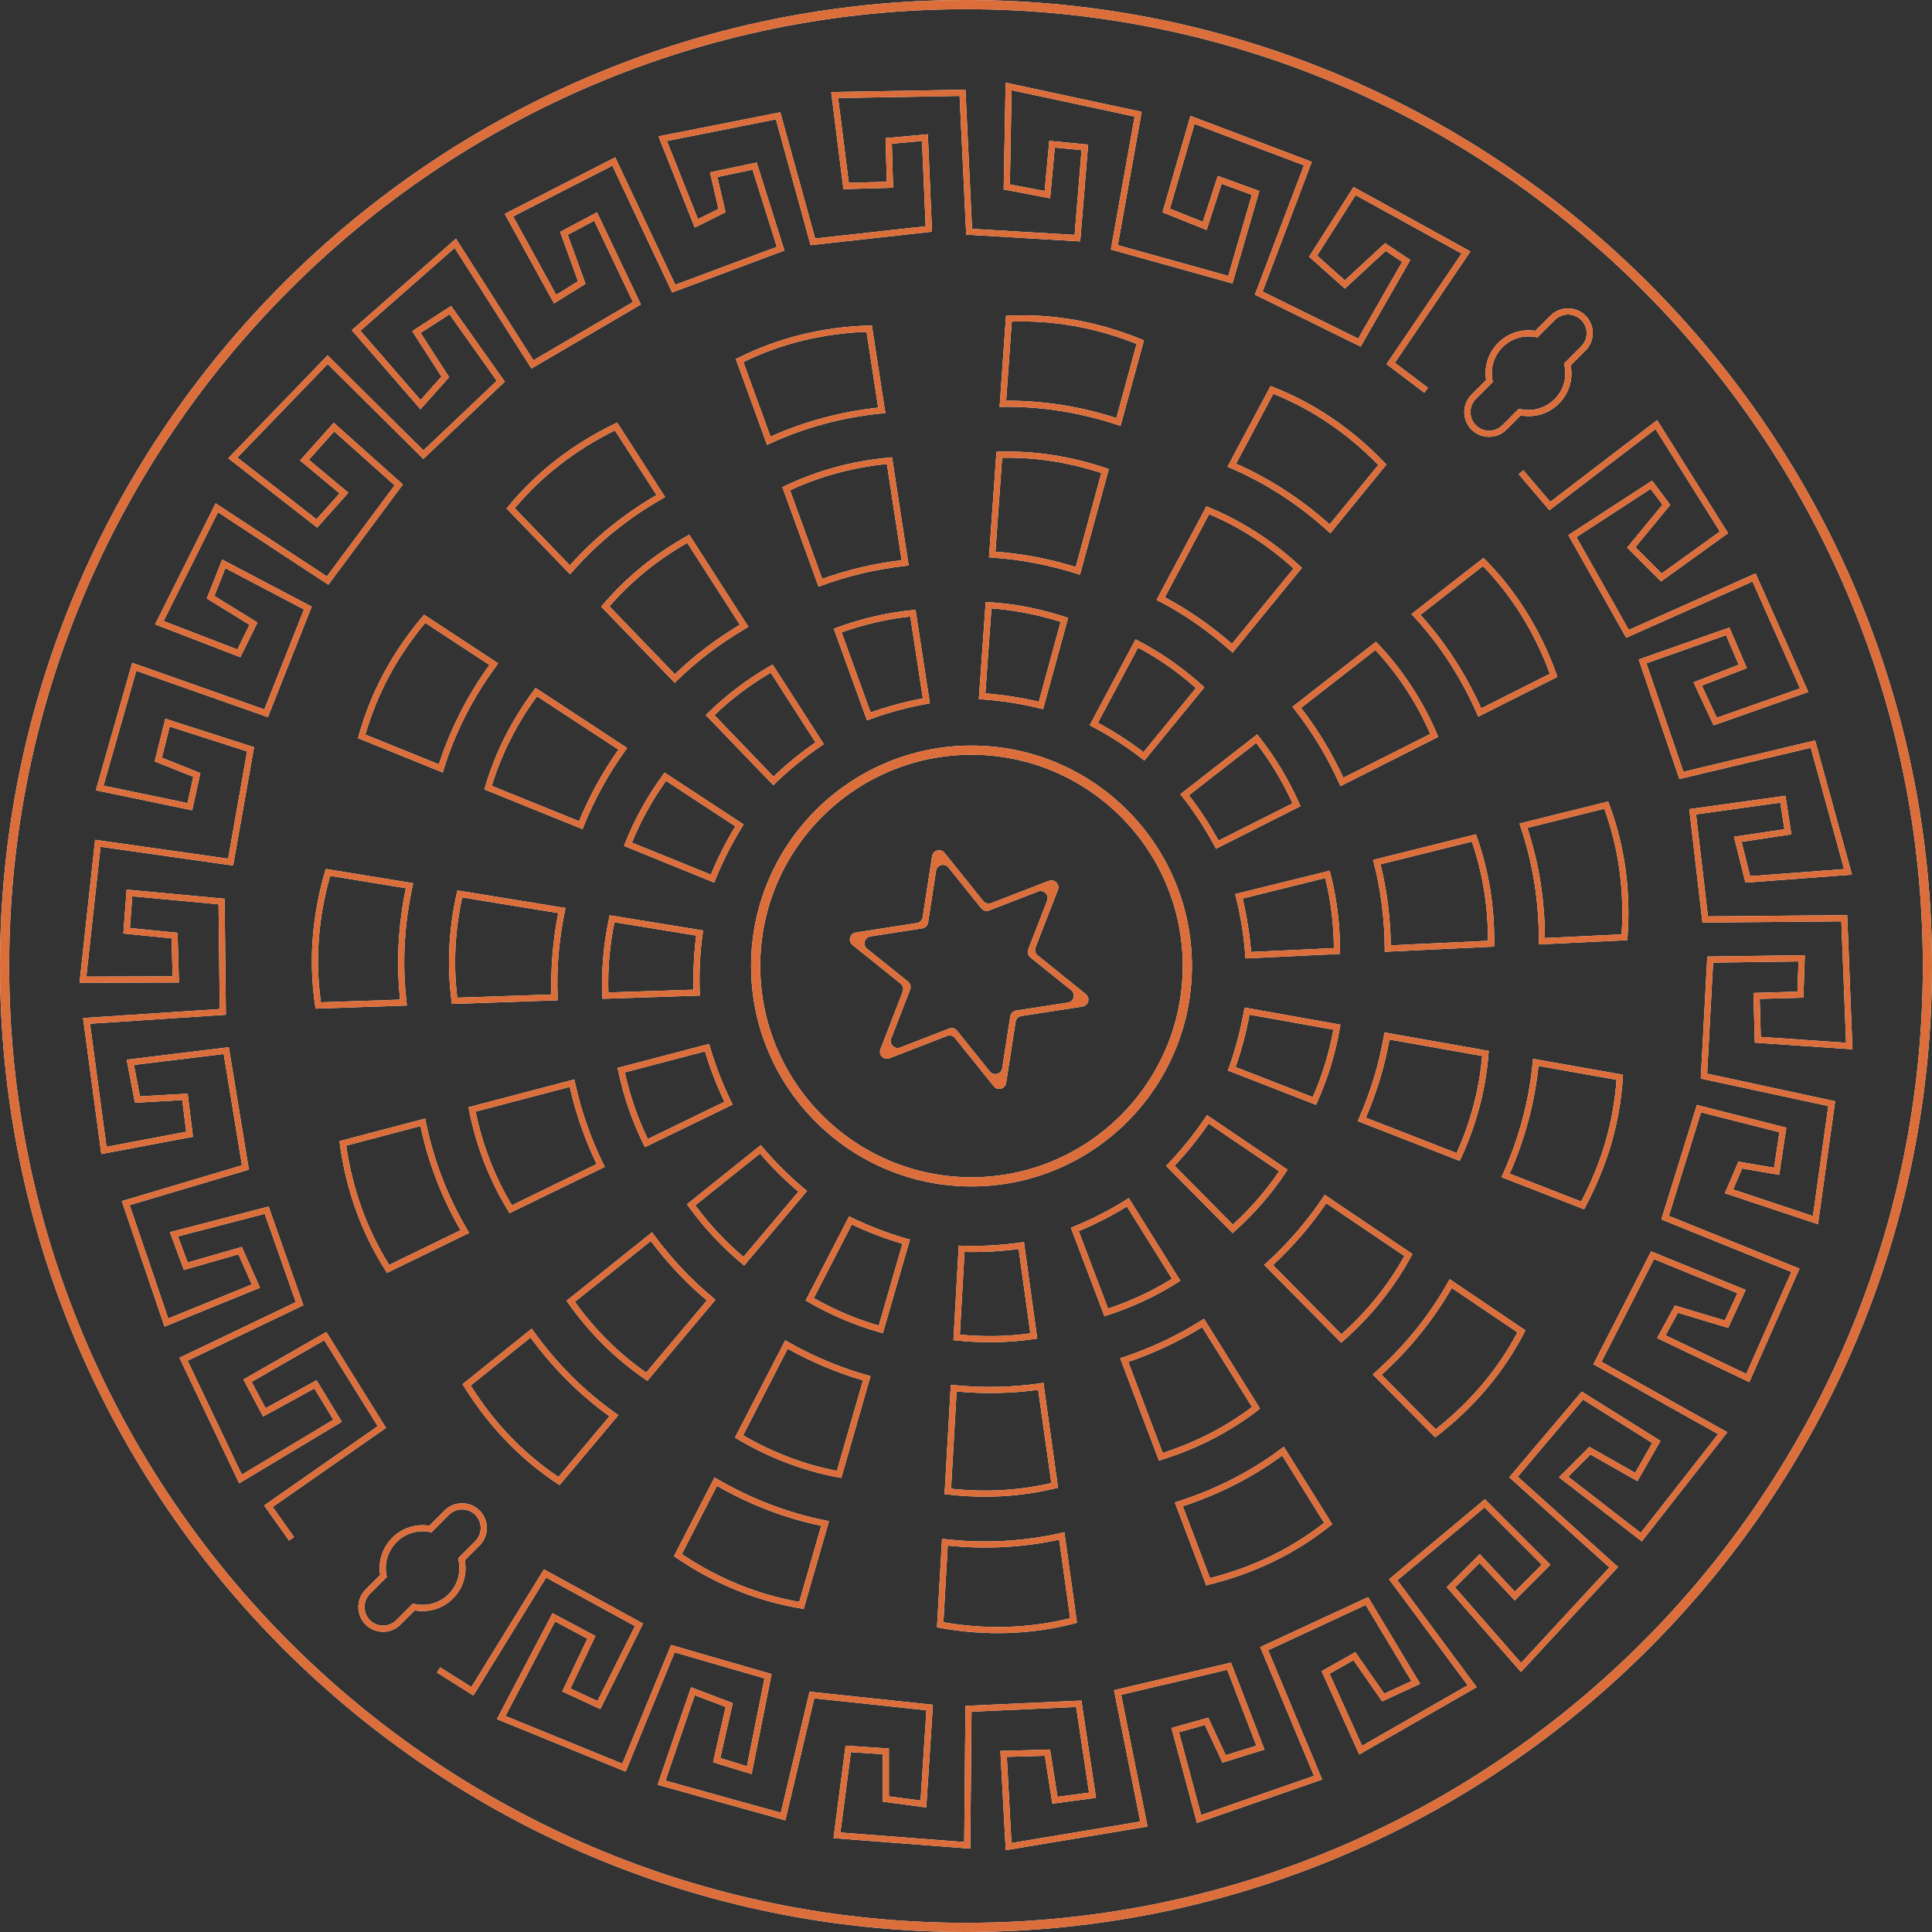 <?xml version="1.0" encoding="UTF-8"?><svg id="Layer_2" xmlns="http://www.w3.org/2000/svg" width="541.22" height="541.22" viewBox="0 0 541.22 541.22"><rect x="0" y="0" width="541.22" height="541.22" fill="#333333" stroke="none"/><defs><style>.cls-1{fill:#fff;}.cls-2{fill:#db6e3b;}</style></defs><g id="Layer_1-2"><polygon class="cls-1" points="122.4 468.54 123.31 467.08 132.05 472.59 152.38 439.64 180.15 454.82 168.17 478.77 157.5 473.84 164.54 459.06 155.5 454.23 141.6 480.71 174.33 494.07 187.98 460.81 216.15 468.96 210.55 496.99 199.76 493.67 203.28 478.18 194.62 474.89 186.43 498.82 218.74 507.81 226.78 473.9 261.34 477.57 259.48 506.34 247.29 504.71 247.29 491.43 238.37 490.83 235.43 513.35 270.11 516.02 270.46 477.87 302.93 476.39 307.04 503.64 294.81 505.27 292.69 491.85 282.05 492.16 283.35 516.29 319.43 510.28 312.07 473.48 344.85 465.75 354.22 490.12 342.45 493.77 337.53 483.22 330.27 485.26 336.48 508.46 368.09 497.48 353.03 461.41 383.26 447.4 397.84 471.7 387.19 476.61 379.15 465.08 372.45 468.87 381.56 489.06 411.14 472.11 389.12 442.4 415.97 419.97 434.32 438.33 424.32 448.34 414.49 437.81 407.61 444.69 426.11 465.83 450.84 439.09 422.79 413.84 443.11 389.83 465.15 403.64 458.7 414.93 445.54 407.46 439.32 413.68 459.63 429.41 481.3 401.74 446.36 382.17 462.54 350.55 489.02 361.36 484.12 371.98 470.03 367.75 466.59 374.07 489.19 384.88 501.81 356.32 465.4 341.61 475.35 309.54 500.41 315.9 498.41 329.12 488.03 327.33 485.51 333.22 507.86 340.67 512.17 309.84 476.44 302.14 478.27 267.96 505.6 267.59 505.19 279.47 492.96 279.82 493.26 290.47 517.15 292.11 515.82 258.1 476.92 258.45 473.22 226.66 500.16 222.92 501.83 233.73 487.87 235.83 490.27 245.44 516.59 243.46 507.26 209.47 470.45 218.23 459.05 184.75 484.47 175.78 489.35 187.16 476.74 192.07 480.94 201.06 504.25 192.85 490.94 162.9 455.56 178.66 439.34 149.9 462.8 134.64 467.9 141.43 458.14 153.29 465.49 160.64 481.79 148.9 463.77 120.2 434.04 142.94 425.44 132.84 426.74 131.73 434.29 140.58 464.22 117.69 484.1 149.36 465.31 162.89 455.82 153.4 465.71 141.38 462.39 136.95 441.62 150.46 456.29 176.46 491.81 160.63 506.57 193.85 480.04 203.19 474.41 191.13 487.07 186.21 483.53 177.93 461.22 185.81 471.58 216.2 508.48 207.42 518.8 245.02 488.96 247.26 485.75 234.41 499.87 232.29 498.72 224.85 475.12 228.13 478.45 256.71 517.47 256.36 518.94 293.95 491.59 292.08 491.19 278.16 503.53 277.8 503.82 269.33 479.9 269.66 478.23 300.77 514.09 308.5 509.28 342.95 483.2 334.26 486.99 325.41 496.97 327.13 498.48 317.18 476.51 311.61 467.51 340.61 504.1 355.39 490.04 387.19 464.21 374.84 469.19 365.71 483.18 369.91 486.71 362.27 463.35 352.73 448.64 381.48 483.89 401.22 459.93 431.81 436.73 413.84 445.25 405.32 458.06 412.59 462.84 404.22 443.46 392.07 425.18 413.68 453.28 438.98 426.07 468.39 405.26 444.61 414.53 435.34 424.36 445.87 431.9 438.33 415.86 422.29 391.46 442.68 413.67 472.64 380.77 491.49 370.23 468.15 379.67 462.82 387.78 474.45 395.38 470.94 382.58 449.61 355.25 462.28 370.38 498.51 335.3 510.69 328.17 484.06 338.47 481.18 343.37 491.69 351.96 489.02 343.78 467.77 314.08 474.77 321.46 511.68 281.74 518.3 280.24 490.49 294.16 490.1 296.25 503.35 305.08 502.17 301.47 478.18 272.16 479.51 271.81 517.87 233.49 514.93 236.87 489.01 249.01 489.82 249.01 503.21 257.88 504.39 259.52 479.11 228.1 475.76 220 509.94 184.22 499.98 193.58 472.66 205.28 477.1 201.78 492.49 209.24 494.79 214.16 470.17 188.99 462.88 175.27 496.31 139.2 481.59 154.78 451.91 166.8 458.31 159.8 473.01 167.38 476.51 177.87 455.53 152.99 441.93 132.61 474.97 122.4 468.54"/><polygon class="cls-1" points="80.98 431.57 73.99 421.74 105.81 399.52 90.83 375.45 70.48 387.11 74.4 394.48 88.68 386.66 95.75 398.29 67 415.53 50.27 380.36 82.86 364.77 74.16 340.04 49.86 346.35 52.57 353.67 67.74 349.3 72.84 360.74 46.09 371.63 34.12 336.47 67.78 326.44 62.67 295.26 37.52 298.33 39.2 307.12 52.57 306.37 54.06 318.44 28.38 323.28 23.27 285.19 61.55 282.66 61.22 253.33 37.06 251.08 36.39 259.97 49.74 261.31 50.13 275.23 22.28 275.3 26.64 235.26 63.91 240.54 69.22 210.49 47.54 203.54 45.36 212.26 56.13 216.56 53.84 227 26.85 221.39 37.03 185.68 74.05 198.73 85.15 170.73 63.13 159.16 60.06 166.95 72.13 174.39 67.34 184.11 43.45 174.91 60.4 141 91.57 161.47 110.54 135.96 93.62 120.86 86.52 128.81 97.59 138.03 88.86 147.8 63.94 128.37 91.77 99.54 118.61 126.17 139.15 106.69 125.92 88.03 117.84 93.28 125.82 105.66 117.8 114.65 98.55 92.5 127.73 66.85 149.44 100.92 177.3 84.61 166.46 61.83 159.04 65.78 164.02 79.51 155.19 85 141.39 59.91 172.35 44.08 189.17 79.77 217.62 69.15 210.81 47.53 200.96 49.59 203.25 59.46 194.62 63.75 184.47 38.2 218.59 31.45 228.35 66.81 259.31 63.38 258.28 39.49 249.84 40.26 250.19 52.59 236.27 52.98 232.85 25.78 270.46 25.13 272.31 64.1 301.04 65.8 302.98 42.06 295.49 41.33 294.17 55.55 281.16 53.07 281.71 23.15 319.83 31.33 313.15 68.67 344.08 77.29 350.68 54.57 342.22 51.5 338.02 64.42 325.66 59.48 333.48 32.46 367.49 45.33 353.7 81.68 380.48 94.85 392.79 73.36 388.18 70.29 376.75 80.85 366.73 71.91 379.18 52.38 411.92 70.44 390.76 101.62 400.03 108.65 398.99 110.02 388.42 102 409.44 71.03 379.76 54.66 368.97 71.6 376.73 78.53 388.01 68.11 395.08 72.82 381.17 97.1 351.54 82.54 365.27 46.32 334.62 34.73 327.74 58.46 336.96 62.14 341.14 49.28 352.78 53.51 345.26 79.4 311.19 69.9 317.85 32.66 283.38 25.27 282.9 51.66 292.64 53.51 293.94 39.46 304.83 40.51 302.61 67.62 270.67 65.73 268.82 26.87 234.79 27.47 237.78 51.22 248.42 50.92 248.08 38.69 259.92 37.61 261.09 64.91 227.08 68.68 217.36 33.44 186.83 39.49 195.53 61.38 201.27 58.53 198.9 48.27 211.98 45.53 219.74 70.18 188.29 81.94 171.55 46.41 143.75 60.63 155.82 82.59 161.93 78.79 156.91 64.96 167.24 59.47 179.53 85.3 148.88 103.24 127.36 69.46 100.96 92.66 117.82 112.05 123.67 105.49 115.47 92.77 126.37 85.69 141.42 106.91 118.59 128.56 91.8 101.98 66.5 128.19 88.65 145.46 95.13 138.21 84.06 128.99 93.49 118.43 112.86 135.72 91.98 163.8 61.07 143.49 45.83 173.98 66.49 181.94 69.9 175.03 57.93 167.66 62.24 156.75 87.32 169.93 75.04 200.9 38.18 187.91 29 220.09 52.53 224.97 54.14 217.61 43.33 213.3 46.31 201.34 71.17 209.32 65.31 242.48 28.16 237.21 24.19 273.58 48.36 273.51 48.06 262.87 34.55 261.51 35.48 249.21 62.92 251.77 63.28 284.27 25.21 286.78 29.84 321.25 52.16 317.05 51.06 308.17 37.8 308.92 35.48 296.85 64.1 293.36 69.72 327.66 36.32 337.6 47.13 369.35 70.55 359.82 66.78 351.37 51.51 355.76 47.59 345.17 75.25 337.99 84.99 365.65 52.55 381.17 67.74 413.09 93.39 397.71 88.06 388.95 73.7 396.82 68.18 386.45 91.41 373.14 108.13 400 76.39 422.16 82.38 430.58 80.98 431.57"/><path class="cls-1" d="m440,102.37l4.15-4.15c2.71-2.71,2.71-7.11.02-9.81s-7.11-2.71-9.83,0l-4.26,4.26c-3.8-.6-7.66.64-10.39,3.37-2.75,2.75-3.99,6.61-3.38,10.41l-4.08,4.08c-2.71,2.71-2.71,7.11,0,9.83,2.69,2.69,7.1,2.69,9.81-.02l3.97-3.97c3.93.73,7.88-.49,10.7-3.31,2.8-2.8,4.04-6.77,3.29-10.68Zm-14.08,12.23l-.45-.09-4.62,4.62c-2.04,2.04-5.35,2.04-7.39,0-2.04-2.04-2.04-5.35,0-7.39l4.73-4.73-.09-.45c-.67-3.37.38-6.86,2.82-9.3,2.44-2.44,5.91-3.48,9.3-2.82l.45.09,4.89-4.89c2.04-2.04,5.35-2.04,7.39,0,2.04,2.04,2.04,5.35,0,7.39l-4.8,4.8.09.45c.78,3.48-.25,7.06-2.75,9.55s-6.1,3.55-9.57,2.77Z"/><path class="cls-1" d="m130.19,437.11l4.15-4.15c2.71-2.71,2.71-7.12.02-9.81-2.71-2.71-7.11-2.71-9.83,0l-4.26,4.26c-3.8-.6-7.66.64-10.39,3.37s-3.99,6.61-3.38,10.41l-4.08,4.08c-2.71,2.71-2.71,7.11,0,9.83s7.1,2.69,9.81-.02l3.97-3.97c3.89.73,7.88-.49,10.7-3.31s4.02-6.79,3.29-10.68Zm-14.08,12.23l-.47-.11-4.62,4.62c-2.04,2.04-5.35,2.04-7.37.02-2.04-2.04-2.04-5.35,0-7.39l4.73-4.73-.11-.44c-.67-3.4.4-6.88,2.84-9.32s5.89-3.49,9.3-2.82l.44.11,4.91-4.91c2.04-2.04,5.35-2.04,7.39,0,2.02,2.02,2.02,5.33-.02,7.37l-4.8,4.8.11.47c.78,3.47-.26,7.06-2.75,9.55-2.51,2.51-6.1,3.55-9.57,2.77Z"/><path class="cls-1" d="m304.18,278.49l-13.49-10.85c-.67-.54-.91-1.44-.6-2.24l6.26-16.11c.62-1.59-.95-3.16-2.54-2.54l-16.13,6.25c-.8.31-1.7.07-2.24-.6l-10.85-13.49c-1.07-1.33-3.21-.76-3.47.93l-2.65,17.1c-.13.85-.79,1.51-1.64,1.64l-17.1,2.65c-1.69.26-2.26,2.4-.93,3.47l13.49,10.85c.67.54.91,1.44.6,2.24l-6.25,16.13c-.62,1.59.95,3.16,2.54,2.54l16.11-6.26c.8-.31,1.7-.07,2.24.6l10.85,13.49c1.07,1.33,3.21.76,3.47-.93l2.65-17.1c.13-.85.79-1.51,1.64-1.64l17.1-2.65c1.69-.26,2.26-2.4.93-3.47Zm-26.89,21.68l-9.18-11.44c-.54-.67-1.44-.91-2.24-.6l-13.67,5.31c-1.59.62-3.16-.95-2.54-2.54l5.3-13.69c.31-.8.07-1.7-.6-2.24l-11.44-9.18c-1.33-1.07-.76-3.21.93-3.47l14.5-2.25c.85-.13,1.51-.79,1.64-1.64l2.23-14.49c.26-1.69,2.4-2.26,3.47-.93l9.19,11.43c.54.67,1.44.91,2.24.6l13.69-5.3c1.59-.62,3.16.95,2.54,2.54l-5.31,13.68c-.31.8-.07,1.7.6,2.24l11.43,9.19c1.33,1.07.75,3.21-.93,3.47l-14.49,2.23c-.85.13-1.51.79-1.64,1.64l-2.25,14.5c-.26,1.69-2.4,2.26-3.47.93Z"/><path class="cls-1" d="m226.07,333.63l-.67-.56c-4.2-3.51-8.17-7.44-11.74-11.66l-.53-.64-20.69,16.58.47.65c2.73,3.78,5.77,7.33,9.02,10.59,1.87,1.87,3.84,3.69,5.9,5.39l.64.53,17.6-20.87Zm-31.28,4.02l18.11-14.5c3.29,3.84,6.91,7.42,10.75,10.68l-15.38,18.25c-5-4.2-9.53-9.06-13.48-14.43Z"/><path class="cls-1" d="m200.43,364.11l-.67-.56c-6.15-5.09-11.74-11.05-16.58-17.63l-.51-.73-23.95,19.18.45.67c2.95,4.15,6.19,8.01,9.68,11.5s7.62,6.93,11.83,9.83l.66.44,19.09-22.69Zm-39.38.58l21.27-17.05c4.62,6.19,9.9,11.79,15.69,16.67l-17,20.2c-7.61-5.31-14.3-11.97-19.96-19.82Z"/><path class="cls-1" d="m173.23,396.44l-.76-.55c-8.79-6.21-16.52-13.94-22.98-22.95l-.55-.73-19.36,15.54.38.64c3.8,6.1,8.13,11.59,12.99,16.45,4.04,4.04,8.44,7.64,13.17,10.77l.64.42,16.47-19.6Zm-41.38-8.3l16.76-13.45c6.28,8.57,13.72,16.01,22.11,22.07l-14.28,16.98c-9.74-6.53-18.01-15.14-24.58-25.6Z"/><path class="cls-1" d="m204.87,308.68c-2.42-4.93-4.44-10.12-5.99-15.45l-.22-.8-25.66,6.73.18.8c1.51,7.22,3.91,14.17,7.11,20.65l.38.75,24.55-11.92-.36-.76Zm-23.4,10.41c-2.84-5.9-5-12.17-6.44-18.67l22.45-5.9c1.46,4.84,3.29,9.59,5.46,14.12l-21.47,10.44Z"/><path class="cls-1" d="m169.04,326.1c-3.55-7.19-6.22-14.88-7.97-22.85l-.18-.87-29.66,7.79.15.8c2.04,10.19,5.73,19.71,10.97,28.22l.4.65,26.68-12.96-.38-.78Zm-25.64,11.52c-4.79-7.95-8.21-16.76-10.17-26.22l26.37-6.93c1.71,7.53,4.24,14.79,7.53,21.62l-23.73,11.54Z"/><path class="cls-1" d="m130.94,344.55c-5.5-9.24-9.43-19.47-11.66-30.33l-.18-.87-24,6.31.09.75c1.76,13.05,6.1,24.98,12.81,35.52l.42.64,23.02-11.19-.49-.82Zm-21.91,9.79c-6.22-9.94-10.28-21.16-12.05-33.41l20.8-5.48c2.24,10.43,6.02,20.22,11.23,29.17l-19.98,9.72Z"/><path class="cls-1" d="m196.03,278.04c-.22-5.49.05-11.04.82-16.54l.11-.84-26.17-4.26-.16.78c-1.55,7.22-2.2,14.54-1.89,21.76l.05.86,27.26-.91-.02-.86Zm-25.6-.02c-.22-6.51.36-13.14,1.69-19.67l22.91,3.73c-.64,5.04-.89,10.14-.75,15.16l-23.86.78Z"/><path class="cls-1" d="m156.21,279.39c-.33-8.01.36-16.12,2.02-24.15l.18-.87-30.26-4.93-.2.78c-2.27,10.17-2.77,20.34-1.46,30.24l.09.78,29.66-1.02-.04-.84Zm-28.11.09c-1.13-9.21-.67-18.65,1.37-28.08l26.91,4.39c-1.49,7.57-2.13,15.23-1.91,22.8l-26.37.89Z"/><path class="cls-1" d="m113.9,280.75c-1.27-10.7-.69-21.62,1.67-32.46l.18-.87-24.49-4-.22.73c-3.68,12.63-4.6,25.31-2.75,37.65l.13.75,25.58-.87-.11-.91Zm-24,.02c-1.64-11.61-.78-23.53,2.58-35.41l21.22,3.46c-2.18,10.41-2.71,20.91-1.62,31.21l-22.18.75Z"/><path class="cls-1" d="m200.39,246.45c2.06-5.11,4.57-10.06,7.5-14.78l.42-.71-22.14-14.54-.47.66c-4.37,5.97-7.92,12.39-10.59,19.11l-.31.78,25.27,10.28.33-.8Zm-23.36-10.41c2.46-6.06,5.68-11.86,9.55-17.3l19.4,12.74c-2.64,4.35-4.93,8.9-6.84,13.54l-22.11-8.97Z"/><path class="cls-1" d="m163.51,231.48c2.95-7.42,6.88-14.56,11.65-21.22l.53-.71-25.66-16.85-.47.65c-6.24,8.35-10.83,17.45-13.65,27.04l-.22.76,27.49,11.12.33-.8Zm-25.75-11.34c2.73-8.88,6.97-17.3,12.68-25.09l22.8,14.94c-4.46,6.31-8.15,13.06-11.03,20.05l-24.46-9.9Z"/><path class="cls-1" d="m124.3,215.52c3.18-10.28,8.15-20.02,14.72-28.95l.53-.75-20.76-13.63-.49.6c-8.5,10.03-14.48,21.25-17.81,33.28l-.18.73,23.73,9.61.27-.89Zm-21.94-9.72c3.22-11.3,8.86-21.82,16.76-31.32l17.98,11.79c-6.22,8.63-10.97,18-14.16,27.84l-20.58-8.32Z"/><path class="cls-1" d="m216.44,186.15l-.69.4c-6.41,3.68-12.26,8.12-17.43,13.17l-.6.6,18.92,19.65.6-.6c3.97-3.82,8.28-7.33,12.85-10.44l.69-.47-14.34-22.31Zm.24,31.39l-16.54-17.2c4.71-4.53,10.01-8.52,15.76-11.9l12.54,19.52c-4.17,2.89-8.12,6.11-11.75,9.57Z"/><path class="cls-1" d="m193.11,149.79l-.73.4c-9.08,5.08-16.98,11.56-23.46,19.16l-.51.58,20.6,21.36.62-.62c5.71-5.57,12.21-10.5,19.27-14.61l.76-.47-16.56-25.8Zm-4.06,39.07l-18.31-19c6.06-7.01,13.39-12.99,21.78-17.78l14.74,22.93c-6.62,3.97-12.76,8.61-18.21,13.85Z"/><path class="cls-1" d="m186.31,139.24l-13.41-20.87-.69.33c-11.86,5.71-21.87,13.5-29.81,23.15l-.49.6,17.78,18.43.62-.69c7.1-8.12,15.58-14.99,25.22-20.49l.78-.45Zm-26.68,19.11l-15.41-15.99c7.53-8.99,16.98-16.32,28.04-21.78l11.65,18.09c-9.21,5.35-17.36,11.97-24.27,19.69Z"/><path class="cls-1" d="m256.46,170.81l-.82.09c-7.33.75-14.5,2.42-21.27,4.93l-.8.29,9.3,25.68.8-.29c5.15-1.91,10.52-3.35,15.98-4.33l.84-.15-4.02-26.22Zm-12.57,28.77l-8.12-22.42c6.15-2.22,12.61-3.73,19.23-4.46l3.53,22.93c-4.99.95-9.92,2.27-14.65,3.95Z"/><path class="cls-1" d="m249.89,128.1l-.8.07c-10.35.96-20.2,3.64-29.22,7.97l-.69.33,10.12,27.88.8-.29c7.52-2.78,15.45-4.64,23.58-5.53l.87-.11-4.66-30.32Zm-19.56,34.05l-9.01-24.8c8.41-3.93,17.5-6.4,27.13-7.37l4.13,26.95c-7.68.91-15.16,2.67-22.25,5.22Z"/><path class="cls-1" d="m244.23,91.18h-.76c-13.16.42-25.48,3.46-36.65,9.06l-.69.33,8.75,24.07.84-.4c9.79-4.51,20.34-7.35,31.37-8.44l.93-.09-3.78-24.53Zm-28.39,31.12l-7.59-20.87c10.55-5.17,22.16-8.01,34.5-8.48l3.26,21.24c-10.57,1.15-20.73,3.88-30.17,8.12Z"/><path class="cls-1" d="m299.23,173.08l-.8-.25c-7.01-2.31-14.21-3.69-21.44-4.15l-.86-.05-1.93,27.22.85.06c5.48.38,10.97,1.22,16.34,2.55l.82.2,7-25.57Zm-23.2,21.16l1.71-23.8c6.51.47,13.03,1.75,19.38,3.77l-6.11,22.38c-4.91-1.17-9.95-1.95-14.98-2.35Z"/><path class="cls-1" d="m310.61,131.4l-.76-.25c-9.86-3.35-19.94-4.91-29.95-4.62l-.76.04-2.09,29.57.85.06c7.99.53,15.99,2.06,23.78,4.53l.86.27,8.08-29.59Zm-31.75,23.13l1.87-26.29c9.28-.18,18.62,1.25,27.79,4.28l-7.17,26.31c-7.39-2.29-14.94-3.73-22.49-4.29Z"/><path class="cls-1" d="m320.45,95.35l-.69-.29c-12.19-4.99-24.69-7.22-37.18-6.64l-.76.04-1.8,25.53.93-.02c10.77-.15,21.58,1.57,32.1,5.06l.86.27,6.55-23.95Zm-38.59,16.9l1.57-22.16c11.74-.42,23.49,1.69,34.97,6.26l-5.66,20.76c-10.15-3.28-20.51-4.9-30.88-4.86Z"/><path class="cls-1" d="m337.37,192.55l-.6-.56c-5.48-4.93-11.5-9.17-17.92-12.5l-.73-.4-12.86,24.07.76.4c4.86,2.57,9.54,5.6,13.9,8.99l.66.51,16.8-20.51Zm-29.8,9.9l11.24-21.03c5.77,3.07,11.21,6.88,16.2,11.32l-14.68,17.96c-4.04-3.09-8.32-5.84-12.76-8.24Z"/><path class="cls-1" d="m364.72,159.09l-.58-.55c-7.66-7.08-16.23-12.59-25.48-16.41l-.71-.27-13.96,26.19.76.4c7.08,3.69,13.77,8.35,19.87,13.79l.67.6,19.42-23.75Zm-38.39,8.22l12.39-23.27c8.55,3.6,16.5,8.72,23.65,15.21l-17.25,21.11c-5.82-5.1-12.14-9.48-18.8-13.05Z"/><path class="cls-1" d="m388.38,130.16l-.51-.55c-9.12-9.52-19.62-16.63-31.24-21.2l-.71-.27-12.05,22.6.85.38c9.88,4.24,19.07,10.19,27.28,17.67l.67.6,15.7-19.23Zm-42.11-.25l10.43-19.6c10.9,4.39,20.78,11.1,29.41,19.94l-13.63,16.65c-7.93-7.1-16.74-12.81-26.2-17Z"/><path class="cls-1" d="m363.98,225.09c-2.98-6.73-6.77-13.03-11.28-18.71l-.51-.66-21.53,16.76.53.67c3.38,4.33,6.44,8.99,9.06,13.87l.38.75,23.67-11.92-.33-.76Zm-22.62,10.39c-2.44-4.44-5.22-8.72-8.3-12.7l18.83-14.65c4,5.17,7.42,10.84,10.19,16.92l-20.73,10.43Z"/><path class="cls-1" d="m402.59,205.66c-4.11-9.57-9.72-18.09-16.6-25.33l-.53-.56-23.4,18.23.55.69c4.93,6.28,9.17,13.25,12.52,20.71l.38.82,27.4-13.79-.33-.76Zm-26.26,12.21c-3.24-7.02-7.22-13.59-11.85-19.56l20.8-16.21c6.33,6.77,11.52,14.68,15.39,23.51l-24.35,12.26Z"/><path class="cls-1" d="m436.04,188.88c-4.46-12.39-11.15-23.16-19.92-32.04l-.55-.55-20.18,15.74.64.67c7.3,7.92,13.26,17.09,17.72,27.26l.36.8,22.18-11.15-.25-.73Zm-21.09,9.55c-4.37-9.72-10.08-18.52-17.03-26.2l17.5-13.65c8.17,8.43,14.47,18.58,18.74,30.17l-19.22,9.68Z"/><path class="cls-1" d="m375.37,266.4c.02-7.37-.87-14.67-2.67-21.67l-.2-.82-26.49,6.55.22.84c1.33,5.33,2.2,10.83,2.62,16.34l.06.85,26.49-1.27-.02-.82Zm-24.89.29c-.4-5.06-1.22-10.1-2.38-14.98l23.15-5.75c1.56,6.37,2.37,12.96,2.42,19.63l-23.18,1.09Z"/><path class="cls-1" d="m418.57,264.36c.13-10.43-1.51-20.47-4.86-29.9l-.27-.75-28.79,7.17.22.84c1.97,7.75,2.98,15.83,3.04,24v.91l30.64-1.46.02-.82Zm-28.97.47c-.09-7.73-1.06-15.36-2.88-22.71l25.6-6.35c3.02,8.77,4.55,18.09,4.51,27.77l-27.24,1.29Z"/><path class="cls-1" d="m455.92,262.63c.96-13.12-.76-25.69-5.15-37.39l-.27-.71-24.84,6.17.29.87c3.46,10.19,5.17,21,5.13,32.1l-.02.89,24.8-1.18.05-.75Zm-23.15.15c-.02-10.64-1.67-21.03-4.91-30.86l21.56-5.37c4.02,11.05,5.66,22.87,4.84,35.19l-21.49,1.04Z"/><path class="cls-1" d="m368.98,308.78c3.02-6.73,5.17-13.76,6.37-20.89l.15-.84-26.86-4.8-.16.85c-.95,5.42-2.37,10.81-4.22,16.01l-.31.78,24.71,9.61.33-.73Zm-22.85-9.86c1.69-4.79,2.98-9.72,3.89-14.67l23.51,4.19c-1.17,6.44-3.11,12.79-5.79,18.89l-21.62-8.41Z"/><path class="cls-1" d="m409.27,324.46c4.37-9.46,6.95-19.32,7.72-29.3l.07-.76-29.22-5.17-.15.84c-1.35,7.9-3.71,15.69-6.99,23.18l-.35.82,28.57,11.14.35-.75Zm-26.64-11.35c3.04-7.08,5.28-14.45,6.61-21.89l25.97,4.6c-.8,9.24-3.2,18.38-7.17,27.19l-25.4-9.9Z"/><path class="cls-1" d="m444.11,338.09c6.22-11.61,9.75-23.8,10.5-36.26l.04-.76-25.2-4.46-.09.93c-.98,10.74-3.82,21.29-8.37,31.41l-.38.82,23.14,8.99.36-.66Zm-21.2-9.3c4.29-9.72,7.02-19.87,8.06-30.19l21.87,3.89c-.82,11.7-4.13,23.16-9.9,34.1l-20.03-7.81Z"/><path class="cls-1" d="m360.23,328.37l.47-.69-22.58-15.3-.49.71c-3.06,4.55-6.57,8.9-10.39,12.9l-.58.62,18.65,18.83.6-.56c5.51-4.93,10.32-10.46,14.32-16.5Zm-14.87,14.68l-16.3-16.49c3.47-3.69,6.68-7.66,9.52-11.81l19.74,13.37c-3.66,5.4-8.02,10.43-12.96,14.92Z"/><path class="cls-1" d="m395.29,351.97l.38-.67-24.58-16.61-.47.73c-4.46,6.64-9.75,12.81-15.81,18.32l-.67.6,21.58,21.8.62-.55c7.82-6.88,14.19-14.81,18.96-23.62Zm-19.51,21.8l-19.16-19.38c5.64-5.24,10.66-11.06,14.92-17.32l21.87,14.77c-4.49,8.13-10.43,15.49-17.63,21.93Z"/><path class="cls-1" d="m426.96,373.37l.36-.69-21.22-14.34-.45.82c-5.28,9.39-12.14,17.89-20.43,25.27l-.67.6,17.49,17.63.6-.45c10.39-8.06,18.6-17.76,24.33-28.84Zm-24.78,27l-15.14-15.25c7.9-7.17,14.5-15.34,19.65-24.31l18.4,12.43c-5.5,10.37-13.21,19.51-22.91,27.13Z"/><path class="cls-1" d="m316.23,335.61l-.71.46c-4.66,2.91-9.61,5.46-14.76,7.55l-.76.33,9.39,24.78.76-.26c7.02-2.26,13.68-5.35,19.8-9.24l.71-.45-14.43-23.16Zm-5.82,30.97l-8.22-21.69c4.69-1.97,9.23-4.28,13.5-6.91l12.61,20.25c-5.55,3.44-11.57,6.26-17.89,8.35Z"/><path class="cls-1" d="m337.3,369.42l-.75.46c-6.75,4.28-14.1,7.73-21.89,10.32l-.86.27,10.86,28.7.76-.25c9.97-3.09,19.03-7.75,26.95-13.85l.6-.49-15.69-25.15Zm-11.59,37.61l-9.64-25.51c7.3-2.49,14.25-5.77,20.69-9.74l13.96,22.36c-7.39,5.6-15.81,9.92-25,12.88Z"/><path class="cls-1" d="m359.65,405.27l-.75.56c-8.62,6.44-18.36,11.41-28.93,14.77l-.86.27,8.79,23.24.75-.2c12.77-3.13,24.2-8.66,33.95-16.45l.6-.49-13.56-21.71Zm-20.69,36.81l-7.61-20.13c10.12-3.31,19.47-8.08,27.84-14.19l11.74,18.83c-9.24,7.24-19.98,12.45-31.97,15.49Z"/><path class="cls-1" d="m286.83,347.95l-.87.11c-5.44.78-10.99,1.09-16.52.91l-.86-.02-1.49,26.46.82.09c7.31.8,14.67.65,21.84-.4l.82-.13-3.73-27.02Zm-17.94,25.91l1.31-23.15c5.1.11,10.17-.16,15.16-.82l3.28,23.62c-6.48.91-13.1,1.02-19.74.35Z"/><path class="cls-1" d="m292.3,387.38l-.86.13c-7.91,1.15-16.07,1.33-24.2.51l-.89-.09-1.75,30.64.8.07c10.35,1.22,20.53.66,30.24-1.71l.75-.16-4.09-29.39Zm-25.87,29.66l1.55-27.24c7.7.71,15.38.56,22.85-.47l3.68,26.13c-9.04,2.09-18.49,2.62-28.08,1.58Z"/><path class="cls-1" d="m298.16,429.24l-.93.2c-10.5,2.38-21.42,2.97-32.44,1.73l-.89-.09-1.42,24.78.75.16c12.96,2.33,25.64,1.91,37.74-1.24l.73-.18-3.53-25.37Zm-33.88,25.22l1.22-21.49c10.59,1.09,21.07.55,31.21-1.66l3.08,22c-11.39,2.84-23.33,3.24-35.5,1.15Z"/><path class="cls-1" d="m254.93,347.24l-.84-.22c-5.3-1.51-10.5-3.51-15.49-5.91l-.75-.35-12.16,23.55.71.42c6.39,3.69,13.16,6.57,20.12,8.52l.8.22,7.59-26.22Zm-26.95,16.4l10.64-20.62c4.57,2.17,9.34,3.98,14.18,5.4l-6.62,22.93c-6.3-1.82-12.39-4.42-18.2-7.72Z"/><path class="cls-1" d="m243.88,385.51l-.82-.24c-7.7-2.16-15.21-5.31-22.33-9.37l-.76-.44-14.07,27.24.69.44c8.95,5.31,18.49,8.92,28.31,10.74l.78.13,8.19-28.5Zm-35.7,16.56l12.48-24.24c6.75,3.77,13.85,6.75,21.09,8.86l-7.3,25.35c-9.1-1.75-17.92-5.11-26.28-9.97Z"/><path class="cls-1" d="m232.2,426.12l-.91-.18c-10.55-2.11-20.76-6.02-30.35-11.61l-.78-.45-11.37,22.07.64.42c10.86,7.41,22.64,12.19,34.96,14.21l.75.13,7.08-24.58Zm-41.2,9.24l9.86-19.11c9.23,5.29,19.03,9.06,29.19,11.17l-6.15,21.33c-11.55-2.02-22.64-6.51-32.9-13.39Z"/><path class="cls-1" d="m272.15,332.36c-34.05,0-61.75-27.7-61.75-61.75s27.7-61.75,61.75-61.75,61.75,27.7,61.75,61.75-27.7,61.75-61.75,61.75Zm0-120.93c-32.63,0-59.18,26.55-59.18,59.18s26.55,59.18,59.18,59.18,59.18-26.55,59.18-59.18-26.55-59.18-59.18-59.18Z"/><path class="cls-1" d="m270.61,541.22C121.39,541.22,0,419.82,0,270.61S121.39,0,270.61,0s270.61,121.4,270.61,270.61-121.39,270.61-270.61,270.61Zm0-538.65C122.81,2.57,2.57,122.81,2.57,270.61s120.24,268.04,268.04,268.04,268.04-120.24,268.04-268.04S418.4,2.57,270.61,2.57Z"/><polygon class="cls-2" points="122.4 468.54 123.31 467.08 132.05 472.59 152.38 439.64 180.15 454.82 168.17 478.77 157.5 473.84 164.54 459.06 155.5 454.23 141.6 480.71 174.33 494.07 187.98 460.81 216.15 468.96 210.55 496.99 199.76 493.67 203.28 478.18 194.62 474.89 186.43 498.82 218.74 507.81 226.78 473.9 261.34 477.57 259.48 506.34 247.29 504.71 247.29 491.43 238.37 490.83 235.43 513.35 270.11 516.02 270.46 477.87 302.93 476.39 307.04 503.64 294.81 505.27 292.69 491.85 282.05 492.16 283.35 516.29 319.43 510.28 312.07 473.48 344.85 465.75 354.22 490.12 342.45 493.77 337.53 483.22 330.27 485.26 336.48 508.46 368.09 497.48 353.03 461.41 383.26 447.4 397.84 471.7 387.19 476.61 379.15 465.08 372.45 468.87 381.56 489.06 411.14 472.11 389.12 442.4 415.97 419.97 434.32 438.33 424.32 448.34 414.49 437.81 407.61 444.69 426.11 465.83 450.84 439.09 422.79 413.84 443.11 389.83 465.15 403.64 458.7 414.93 445.54 407.46 439.32 413.68 459.63 429.41 481.3 401.74 446.36 382.17 462.54 350.55 489.02 361.36 484.12 371.98 470.03 367.75 466.59 374.07 489.19 384.88 501.81 356.32 465.4 341.61 475.35 309.54 500.41 315.9 498.41 329.12 488.03 327.33 485.51 333.22 507.86 340.67 512.17 309.84 476.44 302.14 478.27 267.96 505.6 267.59 505.19 279.47 492.96 279.82 493.26 290.47 517.15 292.11 515.82 258.1 476.92 258.45 473.22 226.66 500.16 222.92 501.83 233.73 487.87 235.83 490.27 245.44 516.59 243.46 507.26 209.47 470.45 218.23 459.05 184.75 484.47 175.78 489.35 187.16 476.74 192.07 480.94 201.06 504.25 192.85 490.94 162.9 455.56 178.66 439.34 149.9 462.8 134.64 467.9 141.43 458.14 153.29 465.49 160.64 481.79 148.9 463.77 120.2 434.04 142.94 425.44 132.84 426.74 131.73 434.29 140.58 464.22 117.69 484.1 149.36 465.31 162.89 455.82 153.4 465.71 141.38 462.39 136.95 441.62 150.46 456.29 176.46 491.81 160.63 506.57 193.85 480.04 203.19 474.41 191.13 487.07 186.21 483.53 177.93 461.22 185.81 471.58 216.2 508.48 207.42 518.8 245.02 488.96 247.26 485.75 234.41 499.87 232.29 498.72 224.85 475.12 228.13 478.45 256.71 517.47 256.36 518.94 293.95 491.59 292.08 491.19 278.16 503.53 277.8 503.82 269.33 479.9 269.66 478.23 300.77 514.09 308.5 509.28 342.95 483.2 334.26 486.99 325.41 496.97 327.13 498.48 317.18 476.51 311.61 467.51 340.61 504.1 355.39 490.04 387.19 464.21 374.84 469.19 365.71 483.18 369.91 486.71 362.27 463.35 352.73 448.64 381.48 483.89 401.22 459.93 431.81 436.73 413.84 445.25 405.32 458.06 412.59 462.84 404.22 443.46 392.07 425.18 413.68 453.28 438.98 426.07 468.39 405.26 444.61 414.53 435.34 424.36 445.87 431.9 438.33 415.86 422.29 391.46 442.68 413.67 472.64 380.77 491.49 370.23 468.15 379.67 462.82 387.78 474.45 395.38 470.94 382.58 449.61 355.25 462.28 370.38 498.51 335.3 510.69 328.17 484.06 338.47 481.18 343.37 491.69 351.96 489.02 343.78 467.77 314.08 474.77 321.46 511.68 281.74 518.3 280.24 490.49 294.16 490.1 296.25 503.35 305.08 502.17 301.47 478.18 272.16 479.51 271.81 517.87 233.49 514.93 236.87 489.01 249.01 489.82 249.01 503.21 257.88 504.39 259.52 479.11 228.1 475.76 220 509.94 184.22 499.98 193.58 472.66 205.28 477.1 201.78 492.49 209.24 494.79 214.16 470.17 188.99 462.88 175.27 496.31 139.2 481.59 154.78 451.91 166.8 458.31 159.8 473.01 167.38 476.51 177.87 455.53 152.99 441.93 132.61 474.97 122.4 468.54"/><polygon class="cls-2" points="80.98 431.57 73.99 421.74 105.81 399.52 90.83 375.45 70.48 387.11 74.4 394.48 88.68 386.66 95.75 398.29 67 415.53 50.27 380.36 82.86 364.77 74.16 340.04 49.86 346.35 52.57 353.67 67.74 349.3 72.84 360.74 46.09 371.63 34.12 336.47 67.78 326.44 62.67 295.26 37.52 298.33 39.2 307.12 52.57 306.37 54.06 318.44 28.38 323.28 23.27 285.19 61.55 282.66 61.22 253.33 37.06 251.08 36.39 259.97 49.74 261.31 50.13 275.23 22.28 275.3 26.64 235.26 63.91 240.54 69.22 210.49 47.54 203.54 45.36 212.26 56.13 216.56 53.84 227 26.85 221.39 37.03 185.68 74.05 198.73 85.15 170.73 63.13 159.16 60.06 166.95 72.13 174.39 67.34 184.11 43.45 174.91 60.4 141 91.57 161.47 110.54 135.96 93.62 120.86 86.52 128.81 97.59 138.03 88.86 147.8 63.94 128.37 91.77 99.54 118.61 126.17 139.15 106.69 125.92 88.03 117.84 93.28 125.82 105.66 117.8 114.65 98.55 92.5 127.73 66.85 149.44 100.92 177.3 84.61 166.46 61.83 159.04 65.78 164.02 79.51 155.19 85 141.39 59.91 172.35 44.08 189.17 79.77 217.62 69.15 210.81 47.53 200.96 49.59 203.25 59.46 194.62 63.75 184.47 38.2 218.59 31.45 228.35 66.81 259.31 63.38 258.28 39.49 249.84 40.26 250.19 52.59 236.27 52.98 232.85 25.78 270.46 25.13 272.31 64.1 301.04 65.8 302.98 42.06 295.49 41.33 294.17 55.55 281.16 53.07 281.71 23.15 319.83 31.33 313.15 68.67 344.08 77.29 350.68 54.57 342.22 51.5 338.02 64.42 325.66 59.48 333.48 32.46 367.49 45.33 353.7 81.68 380.48 94.85 392.79 73.36 388.18 70.29 376.75 80.85 366.73 71.91 379.18 52.38 411.92 70.44 390.76 101.62 400.03 108.65 398.99 110.02 388.42 102 409.44 71.03 379.76 54.66 368.97 71.6 376.73 78.53 388.01 68.11 395.08 72.82 381.17 97.1 351.54 82.54 365.27 46.32 334.62 34.73 327.74 58.46 336.96 62.14 341.14 49.28 352.78 53.51 345.26 79.4 311.19 69.9 317.85 32.66 283.38 25.27 282.9 51.66 292.64 53.51 293.94 39.46 304.83 40.51 302.61 67.62 270.67 65.73 268.82 26.87 234.79 27.47 237.78 51.22 248.42 50.92 248.08 38.69 259.92 37.61 261.09 64.91 227.08 68.68 217.36 33.44 186.83 39.49 195.53 61.38 201.27 58.53 198.9 48.27 211.98 45.53 219.74 70.18 188.29 81.94 171.55 46.41 143.75 60.63 155.82 82.59 161.93 78.79 156.91 64.96 167.24 59.47 179.53 85.3 148.88 103.24 127.36 69.46 100.96 92.66 117.82 112.05 123.67 105.49 115.47 92.77 126.37 85.69 141.42 106.91 118.59 128.56 91.8 101.98 66.5 128.19 88.65 145.46 95.13 138.21 84.06 128.99 93.49 118.43 112.86 135.72 91.98 163.8 61.07 143.49 45.83 173.98 66.49 181.94 69.9 175.03 57.93 167.66 62.24 156.75 87.32 169.93 75.04 200.9 38.18 187.91 29 220.09 52.53 224.97 54.14 217.61 43.33 213.3 46.31 201.34 71.17 209.32 65.31 242.48 28.16 237.21 24.19 273.58 48.36 273.51 48.06 262.87 34.55 261.51 35.48 249.21 62.92 251.77 63.28 284.27 25.21 286.78 29.84 321.25 52.16 317.05 51.06 308.17 37.8 308.92 35.48 296.85 64.1 293.36 69.72 327.66 36.32 337.6 47.13 369.35 70.55 359.82 66.78 351.37 51.51 355.76 47.59 345.17 75.25 337.99 84.99 365.65 52.55 381.17 67.74 413.09 93.39 397.71 88.06 388.95 73.7 396.82 68.18 386.45 91.41 373.14 108.13 400 76.39 422.16 82.38 430.58 80.98 431.57"/><path class="cls-2" d="m440,102.37l4.15-4.15c2.71-2.71,2.71-7.11.02-9.81s-7.11-2.71-9.83,0l-4.26,4.26c-3.8-.6-7.66.64-10.39,3.37-2.75,2.75-3.99,6.61-3.38,10.41l-4.08,4.08c-2.71,2.71-2.71,7.11,0,9.83,2.69,2.69,7.1,2.69,9.81-.02l3.97-3.97c3.93.73,7.88-.49,10.7-3.31,2.8-2.8,4.04-6.77,3.29-10.68Zm-14.08,12.23l-.45-.09-4.62,4.62c-2.04,2.04-5.35,2.04-7.39,0-2.04-2.04-2.04-5.35,0-7.39l4.73-4.73-.09-.45c-.67-3.37.38-6.86,2.82-9.3,2.44-2.44,5.91-3.48,9.3-2.82l.45.09,4.89-4.89c2.04-2.04,5.35-2.04,7.39,0,2.04,2.04,2.04,5.35,0,7.39l-4.8,4.8.09.45c.78,3.48-.25,7.06-2.75,9.55s-6.1,3.55-9.57,2.77Z"/><path class="cls-2" d="m130.19,437.11l4.15-4.15c2.71-2.71,2.71-7.12.02-9.81-2.71-2.71-7.11-2.71-9.83,0l-4.26,4.26c-3.8-.6-7.66.64-10.39,3.37s-3.99,6.61-3.38,10.41l-4.08,4.08c-2.71,2.71-2.71,7.11,0,9.83s7.1,2.69,9.81-.02l3.97-3.97c3.89.73,7.88-.49,10.7-3.31s4.02-6.79,3.29-10.68Zm-14.08,12.23l-.47-.11-4.62,4.62c-2.04,2.04-5.35,2.04-7.37.02-2.04-2.04-2.04-5.35,0-7.39l4.73-4.73-.11-.44c-.67-3.4.4-6.88,2.84-9.32s5.89-3.49,9.3-2.82l.44.11,4.91-4.91c2.04-2.04,5.35-2.04,7.39,0,2.02,2.02,2.02,5.33-.02,7.37l-4.8,4.8.11.47c.78,3.47-.26,7.06-2.75,9.55-2.51,2.51-6.1,3.55-9.57,2.77Z"/><path class="cls-2" d="m304.18,278.49l-13.49-10.85c-.67-.54-.91-1.44-.6-2.24l6.26-16.11c.62-1.59-.95-3.16-2.54-2.54l-16.13,6.25c-.8.31-1.7.07-2.24-.6l-10.85-13.49c-1.07-1.33-3.21-.76-3.47.93l-2.65,17.1c-.13.85-.79,1.51-1.64,1.64l-17.1,2.65c-1.69.26-2.26,2.4-.93,3.47l13.49,10.85c.67.54.91,1.44.6,2.24l-6.25,16.13c-.62,1.59.95,3.16,2.54,2.54l16.11-6.26c.8-.31,1.7-.07,2.24.6l10.85,13.49c1.07,1.33,3.21.76,3.47-.93l2.65-17.1c.13-.85.79-1.51,1.64-1.64l17.1-2.65c1.69-.26,2.26-2.4.93-3.47Zm-26.89,21.68l-9.18-11.44c-.54-.67-1.44-.91-2.24-.6l-13.67,5.31c-1.59.62-3.16-.95-2.54-2.54l5.3-13.69c.31-.8.07-1.7-.6-2.24l-11.44-9.18c-1.33-1.07-.76-3.21.93-3.47l14.5-2.25c.85-.13,1.51-.79,1.64-1.64l2.23-14.49c.26-1.69,2.4-2.26,3.47-.93l9.19,11.43c.54.67,1.44.91,2.24.6l13.69-5.3c1.59-.62,3.16.95,2.54,2.54l-5.31,13.68c-.31.8-.07,1.7.6,2.24l11.43,9.19c1.33,1.07.75,3.21-.93,3.47l-14.49,2.23c-.85.13-1.51.79-1.64,1.64l-2.25,14.5c-.26,1.69-2.4,2.26-3.47.93Z"/><path class="cls-2" d="m226.07,333.63l-.67-.56c-4.2-3.51-8.17-7.44-11.74-11.66l-.53-.64-20.69,16.58.47.65c2.73,3.78,5.77,7.33,9.02,10.59,1.87,1.87,3.84,3.69,5.9,5.39l.64.53,17.6-20.87Zm-31.28,4.02l18.11-14.5c3.29,3.84,6.91,7.42,10.75,10.68l-15.38,18.25c-5-4.2-9.53-9.06-13.48-14.43Z"/><path class="cls-2" d="m200.43,364.11l-.67-.56c-6.15-5.09-11.74-11.05-16.58-17.63l-.51-.73-23.95,19.18.45.67c2.95,4.15,6.19,8.01,9.68,11.5s7.62,6.93,11.83,9.83l.66.44,19.09-22.69Zm-39.38.58l21.27-17.05c4.62,6.19,9.9,11.79,15.69,16.67l-17,20.2c-7.61-5.31-14.3-11.97-19.96-19.82Z"/><path class="cls-2" d="m173.23,396.44l-.76-.55c-8.79-6.21-16.52-13.94-22.98-22.95l-.55-.73-19.36,15.54.38.64c3.8,6.1,8.13,11.59,12.99,16.45,4.04,4.04,8.44,7.64,13.17,10.77l.64.42,16.47-19.6Zm-41.38-8.3l16.76-13.45c6.28,8.57,13.72,16.01,22.11,22.07l-14.28,16.98c-9.74-6.53-18.01-15.14-24.58-25.6Z"/><path class="cls-2" d="m204.87,308.68c-2.42-4.93-4.44-10.12-5.99-15.45l-.22-.8-25.66,6.73.18.8c1.51,7.22,3.91,14.17,7.11,20.65l.38.75,24.55-11.92-.36-.76Zm-23.4,10.41c-2.84-5.9-5-12.17-6.44-18.67l22.45-5.9c1.46,4.84,3.29,9.59,5.46,14.12l-21.47,10.44Z"/><path class="cls-2" d="m169.04,326.1c-3.55-7.19-6.22-14.88-7.97-22.85l-.18-.87-29.66,7.79.15.8c2.04,10.19,5.73,19.71,10.97,28.22l.4.65,26.68-12.96-.38-.78Zm-25.64,11.52c-4.79-7.95-8.21-16.76-10.17-26.22l26.37-6.93c1.71,7.53,4.24,14.79,7.53,21.62l-23.73,11.54Z"/><path class="cls-2" d="m130.94,344.55c-5.5-9.24-9.43-19.47-11.66-30.33l-.18-.87-24,6.31.09.75c1.76,13.05,6.1,24.98,12.81,35.52l.42.64,23.02-11.19-.49-.82Zm-21.91,9.79c-6.22-9.94-10.28-21.16-12.05-33.41l20.8-5.48c2.24,10.43,6.02,20.22,11.23,29.17l-19.98,9.72Z"/><path class="cls-2" d="m196.03,278.04c-.22-5.49.05-11.04.82-16.54l.11-.84-26.17-4.26-.16.78c-1.55,7.22-2.2,14.54-1.89,21.76l.05.86,27.26-.91-.02-.86Zm-25.6-.02c-.22-6.51.36-13.14,1.69-19.67l22.91,3.73c-.64,5.04-.89,10.14-.75,15.16l-23.86.78Z"/><path class="cls-2" d="m156.21,279.39c-.33-8.01.36-16.12,2.02-24.15l.18-.87-30.26-4.93-.2.78c-2.27,10.17-2.77,20.34-1.46,30.24l.09.78,29.66-1.02-.04-.84Zm-28.11.09c-1.13-9.21-.67-18.65,1.37-28.08l26.91,4.39c-1.49,7.57-2.13,15.23-1.91,22.8l-26.37.89Z"/><path class="cls-2" d="m113.9,280.75c-1.27-10.7-.69-21.62,1.67-32.46l.18-.87-24.49-4-.22.73c-3.68,12.63-4.6,25.31-2.75,37.65l.13.75,25.58-.87-.11-.91Zm-24,.02c-1.64-11.61-.78-23.53,2.58-35.41l21.22,3.46c-2.18,10.41-2.71,20.91-1.62,31.21l-22.18.75Z"/><path class="cls-2" d="m200.39,246.45c2.06-5.11,4.57-10.06,7.5-14.78l.42-.71-22.14-14.54-.47.66c-4.37,5.97-7.92,12.39-10.59,19.11l-.31.78,25.27,10.28.33-.8Zm-23.36-10.41c2.46-6.06,5.68-11.86,9.55-17.3l19.4,12.74c-2.64,4.35-4.93,8.9-6.84,13.54l-22.11-8.97Z"/><path class="cls-2" d="m163.51,231.48c2.95-7.42,6.88-14.56,11.65-21.22l.53-.71-25.66-16.85-.47.65c-6.24,8.35-10.83,17.45-13.65,27.04l-.22.76,27.49,11.12.33-.8Zm-25.75-11.34c2.73-8.88,6.97-17.3,12.68-25.09l22.8,14.94c-4.46,6.31-8.15,13.06-11.03,20.05l-24.46-9.9Z"/><path class="cls-2" d="m124.3,215.52c3.18-10.28,8.15-20.02,14.72-28.95l.53-.75-20.76-13.63-.49.6c-8.5,10.03-14.48,21.25-17.81,33.28l-.18.73,23.73,9.61.27-.89Zm-21.94-9.72c3.22-11.3,8.86-21.82,16.76-31.32l17.98,11.79c-6.22,8.63-10.97,18-14.16,27.84l-20.58-8.32Z"/><path class="cls-2" d="m216.44,186.15l-.69.4c-6.41,3.68-12.26,8.12-17.43,13.17l-.6.6,18.92,19.65.6-.6c3.97-3.82,8.28-7.33,12.85-10.44l.69-.47-14.34-22.31Zm.24,31.39l-16.54-17.2c4.71-4.53,10.01-8.52,15.76-11.9l12.54,19.52c-4.17,2.89-8.12,6.11-11.75,9.57Z"/><path class="cls-2" d="m193.11,149.79l-.73.4c-9.08,5.08-16.98,11.56-23.46,19.16l-.51.58,20.6,21.36.62-.62c5.71-5.57,12.21-10.5,19.27-14.61l.76-.47-16.56-25.8Zm-4.06,39.07l-18.31-19c6.06-7.01,13.39-12.99,21.78-17.78l14.74,22.93c-6.62,3.97-12.76,8.61-18.21,13.85Z"/><path class="cls-2" d="m186.31,139.24l-13.41-20.87-.69.33c-11.86,5.71-21.87,13.5-29.81,23.15l-.49.6,17.78,18.43.62-.69c7.1-8.12,15.58-14.99,25.22-20.49l.78-.45Zm-26.68,19.11l-15.41-15.99c7.53-8.99,16.98-16.32,28.04-21.78l11.65,18.09c-9.21,5.35-17.36,11.97-24.27,19.69Z"/><path class="cls-2" d="m256.46,170.81l-.82.09c-7.33.75-14.5,2.42-21.27,4.93l-.8.29,9.3,25.68.8-.29c5.15-1.91,10.52-3.35,15.98-4.33l.84-.15-4.02-26.22Zm-12.57,28.77l-8.12-22.42c6.15-2.22,12.61-3.73,19.23-4.46l3.53,22.93c-4.99.95-9.92,2.27-14.65,3.95Z"/><path class="cls-2" d="m249.89,128.1l-.8.07c-10.35.96-20.2,3.64-29.22,7.97l-.69.33,10.12,27.88.8-.29c7.52-2.78,15.45-4.64,23.58-5.53l.87-.11-4.66-30.32Zm-19.56,34.05l-9.01-24.8c8.41-3.93,17.5-6.4,27.13-7.37l4.13,26.95c-7.68.91-15.16,2.67-22.25,5.22Z"/><path class="cls-2" d="m244.23,91.18h-.76c-13.16.42-25.48,3.46-36.65,9.06l-.69.33,8.75,24.07.84-.4c9.79-4.51,20.34-7.35,31.37-8.44l.93-.09-3.78-24.53Zm-28.39,31.12l-7.59-20.87c10.55-5.17,22.16-8.01,34.5-8.48l3.26,21.24c-10.57,1.15-20.73,3.88-30.17,8.12Z"/><path class="cls-2" d="m299.23,173.08l-.8-.25c-7.01-2.31-14.21-3.69-21.44-4.15l-.86-.05-1.93,27.22.85.06c5.48.38,10.97,1.22,16.34,2.55l.82.2,7-25.57Zm-23.2,21.16l1.71-23.8c6.51.47,13.03,1.75,19.38,3.77l-6.11,22.38c-4.91-1.17-9.95-1.95-14.98-2.35Z"/><path class="cls-2" d="m310.61,131.4l-.76-.25c-9.86-3.35-19.94-4.91-29.95-4.62l-.76.04-2.09,29.57.85.06c7.99.53,15.99,2.06,23.78,4.53l.86.27,8.08-29.59Zm-31.75,23.13l1.87-26.29c9.28-.18,18.62,1.25,27.79,4.28l-7.17,26.31c-7.39-2.29-14.94-3.73-22.49-4.29Z"/><path class="cls-2" d="m320.45,95.35l-.69-.29c-12.19-4.99-24.69-7.22-37.18-6.64l-.76.04-1.8,25.53.93-.02c10.77-.15,21.58,1.57,32.1,5.06l.86.27,6.55-23.95Zm-38.59,16.9l1.57-22.16c11.74-.42,23.49,1.69,34.97,6.26l-5.66,20.76c-10.15-3.28-20.51-4.9-30.88-4.86Z"/><path class="cls-2" d="m337.37,192.55l-.6-.56c-5.48-4.93-11.5-9.17-17.92-12.5l-.73-.4-12.86,24.07.76.4c4.86,2.57,9.54,5.6,13.9,8.99l.66.51,16.8-20.51Zm-29.8,9.9l11.24-21.03c5.77,3.07,11.21,6.88,16.2,11.32l-14.68,17.96c-4.04-3.09-8.32-5.84-12.76-8.24Z"/><path class="cls-2" d="m364.72,159.09l-.58-.55c-7.66-7.08-16.23-12.59-25.48-16.41l-.71-.27-13.96,26.19.76.4c7.08,3.69,13.77,8.35,19.87,13.79l.67.6,19.42-23.75Zm-38.39,8.22l12.39-23.27c8.55,3.6,16.5,8.72,23.65,15.21l-17.25,21.11c-5.82-5.1-12.14-9.48-18.8-13.05Z"/><path class="cls-2" d="m388.38,130.16l-.51-.55c-9.12-9.52-19.62-16.63-31.24-21.2l-.71-.27-12.05,22.6.85.38c9.88,4.24,19.07,10.19,27.28,17.67l.67.6,15.7-19.23Zm-42.11-.25l10.43-19.6c10.9,4.39,20.78,11.1,29.41,19.94l-13.63,16.65c-7.93-7.1-16.74-12.81-26.2-17Z"/><path class="cls-2" d="m363.98,225.09c-2.98-6.73-6.77-13.03-11.28-18.71l-.51-.66-21.53,16.76.53.67c3.38,4.33,6.44,8.99,9.06,13.87l.38.75,23.67-11.92-.33-.76Zm-22.62,10.39c-2.44-4.44-5.22-8.72-8.3-12.7l18.83-14.65c4,5.17,7.42,10.84,10.19,16.92l-20.73,10.43Z"/><path class="cls-2" d="m402.59,205.66c-4.11-9.57-9.72-18.09-16.6-25.33l-.53-.56-23.4,18.23.55.69c4.93,6.28,9.17,13.25,12.52,20.71l.38.82,27.4-13.79-.33-.76Zm-26.26,12.21c-3.24-7.02-7.22-13.59-11.85-19.56l20.8-16.21c6.33,6.77,11.52,14.68,15.39,23.51l-24.35,12.26Z"/><path class="cls-2" d="m436.04,188.88c-4.46-12.39-11.15-23.16-19.92-32.04l-.55-.55-20.18,15.74.64.67c7.3,7.92,13.26,17.09,17.72,27.26l.36.8,22.18-11.15-.25-.73Zm-21.09,9.55c-4.37-9.72-10.08-18.52-17.03-26.2l17.5-13.65c8.17,8.43,14.47,18.58,18.74,30.17l-19.22,9.68Z"/><path class="cls-2" d="m375.37,266.4c.02-7.37-.87-14.67-2.67-21.67l-.2-.82-26.49,6.55.22.84c1.33,5.33,2.2,10.83,2.62,16.34l.06.85,26.49-1.27-.02-.82Zm-24.89.29c-.4-5.06-1.22-10.1-2.38-14.98l23.15-5.75c1.56,6.37,2.37,12.96,2.42,19.63l-23.18,1.09Z"/><path class="cls-2" d="m418.57,264.36c.13-10.43-1.51-20.47-4.86-29.9l-.27-.75-28.79,7.17.22.84c1.97,7.75,2.98,15.83,3.04,24v.91l30.64-1.46.02-.82Zm-28.97.47c-.09-7.73-1.06-15.36-2.88-22.71l25.6-6.35c3.02,8.77,4.55,18.09,4.51,27.77l-27.24,1.29Z"/><path class="cls-2" d="m455.92,262.63c.96-13.12-.76-25.69-5.15-37.39l-.27-.71-24.84,6.17.29.87c3.46,10.19,5.17,21,5.13,32.1l-.02.89,24.8-1.18.05-.75Zm-23.15.15c-.02-10.64-1.67-21.03-4.91-30.86l21.56-5.37c4.02,11.05,5.66,22.87,4.84,35.19l-21.49,1.04Z"/><path class="cls-2" d="m368.98,308.78c3.02-6.73,5.17-13.76,6.37-20.89l.15-.84-26.86-4.8-.16.85c-.95,5.42-2.37,10.81-4.22,16.01l-.31.78,24.71,9.61.33-.73Zm-22.85-9.86c1.69-4.79,2.98-9.72,3.89-14.67l23.51,4.19c-1.17,6.44-3.11,12.79-5.79,18.89l-21.62-8.41Z"/><path class="cls-2" d="m409.27,324.46c4.37-9.46,6.95-19.32,7.72-29.3l.07-.76-29.22-5.17-.15.84c-1.35,7.9-3.71,15.69-6.99,23.18l-.35.82,28.57,11.14.35-.75Zm-26.64-11.35c3.04-7.08,5.28-14.45,6.61-21.89l25.97,4.6c-.8,9.24-3.2,18.38-7.17,27.19l-25.4-9.9Z"/><path class="cls-2" d="m444.11,338.09c6.22-11.61,9.75-23.8,10.5-36.26l.04-.76-25.2-4.46-.09.93c-.98,10.74-3.82,21.29-8.37,31.41l-.38.82,23.14,8.99.36-.66Zm-21.2-9.3c4.29-9.72,7.02-19.87,8.06-30.19l21.87,3.89c-.82,11.7-4.13,23.16-9.9,34.1l-20.03-7.81Z"/><path class="cls-2" d="m360.23,328.37l.47-.69-22.58-15.3-.49.71c-3.06,4.55-6.57,8.9-10.39,12.9l-.58.62,18.65,18.83.6-.56c5.51-4.93,10.32-10.46,14.32-16.5Zm-14.87,14.68l-16.3-16.49c3.47-3.69,6.68-7.66,9.52-11.81l19.74,13.37c-3.66,5.4-8.02,10.43-12.96,14.92Z"/><path class="cls-2" d="m395.29,351.97l.38-.67-24.58-16.61-.47.73c-4.46,6.64-9.75,12.81-15.81,18.32l-.67.6,21.58,21.8.62-.55c7.82-6.88,14.19-14.81,18.96-23.62Zm-19.51,21.8l-19.16-19.38c5.64-5.24,10.66-11.06,14.92-17.32l21.87,14.77c-4.49,8.13-10.43,15.49-17.63,21.93Z"/><path class="cls-2" d="m426.96,373.37l.36-.69-21.22-14.34-.45.82c-5.28,9.39-12.14,17.89-20.43,25.27l-.67.6,17.49,17.63.6-.45c10.39-8.06,18.6-17.76,24.33-28.84Zm-24.78,27l-15.14-15.25c7.9-7.17,14.5-15.34,19.65-24.31l18.4,12.43c-5.5,10.37-13.21,19.51-22.91,27.13Z"/><path class="cls-2" d="m316.23,335.61l-.71.46c-4.66,2.91-9.61,5.46-14.76,7.55l-.76.33,9.39,24.78.76-.26c7.02-2.26,13.68-5.35,19.8-9.24l.71-.45-14.43-23.16Zm-5.82,30.97l-8.22-21.69c4.69-1.97,9.23-4.28,13.5-6.91l12.61,20.25c-5.55,3.44-11.57,6.26-17.89,8.35Z"/><path class="cls-2" d="m337.3,369.42l-.75.46c-6.75,4.28-14.1,7.73-21.89,10.32l-.86.27,10.86,28.7.76-.25c9.97-3.09,19.03-7.75,26.95-13.85l.6-.49-15.69-25.15Zm-11.59,37.61l-9.64-25.51c7.3-2.49,14.25-5.77,20.69-9.74l13.96,22.36c-7.39,5.6-15.81,9.92-25,12.88Z"/><path class="cls-2" d="m359.65,405.27l-.75.56c-8.62,6.44-18.36,11.41-28.93,14.77l-.86.27,8.79,23.24.75-.2c12.77-3.13,24.2-8.66,33.95-16.45l.6-.49-13.56-21.71Zm-20.69,36.81l-7.61-20.13c10.12-3.31,19.47-8.08,27.84-14.19l11.74,18.83c-9.24,7.24-19.98,12.45-31.97,15.49Z"/><path class="cls-2" d="m286.83,347.95l-.87.11c-5.44.78-10.99,1.09-16.52.91l-.86-.02-1.49,26.46.82.09c7.31.8,14.67.65,21.84-.4l.82-.13-3.73-27.02Zm-17.94,25.91l1.31-23.15c5.1.11,10.17-.16,15.16-.82l3.28,23.62c-6.48.91-13.1,1.02-19.74.35Z"/><path class="cls-2" d="m292.3,387.38l-.86.13c-7.91,1.15-16.07,1.33-24.2.51l-.89-.09-1.75,30.64.8.07c10.35,1.22,20.53.66,30.24-1.71l.75-.16-4.09-29.39Zm-25.87,29.66l1.55-27.24c7.7.71,15.38.56,22.85-.47l3.68,26.13c-9.04,2.09-18.49,2.62-28.08,1.58Z"/><path class="cls-2" d="m298.16,429.24l-.93.2c-10.5,2.38-21.42,2.97-32.44,1.73l-.89-.09-1.42,24.78.75.16c12.96,2.33,25.64,1.91,37.74-1.24l.73-.18-3.53-25.37Zm-33.88,25.22l1.22-21.49c10.59,1.09,21.07.55,31.21-1.66l3.08,22c-11.39,2.84-23.33,3.24-35.5,1.15Z"/><path class="cls-2" d="m254.93,347.24l-.84-.22c-5.3-1.51-10.5-3.51-15.49-5.91l-.75-.35-12.16,23.55.71.42c6.39,3.69,13.16,6.57,20.12,8.52l.8.22,7.59-26.22Zm-26.95,16.4l10.64-20.62c4.57,2.17,9.34,3.98,14.18,5.4l-6.62,22.93c-6.3-1.82-12.39-4.42-18.2-7.72Z"/><path class="cls-2" d="m243.88,385.51l-.82-.24c-7.7-2.16-15.21-5.31-22.33-9.37l-.76-.44-14.07,27.24.69.44c8.95,5.31,18.49,8.92,28.31,10.74l.78.13,8.19-28.5Zm-35.7,16.56l12.48-24.24c6.75,3.77,13.85,6.75,21.09,8.86l-7.3,25.35c-9.1-1.75-17.92-5.11-26.28-9.97Z"/><path class="cls-2" d="m232.2,426.12l-.91-.18c-10.55-2.11-20.76-6.02-30.35-11.61l-.78-.45-11.37,22.07.64.42c10.86,7.41,22.64,12.19,34.96,14.21l.75.13,7.08-24.58Zm-41.2,9.24l9.86-19.11c9.23,5.29,19.03,9.06,29.19,11.17l-6.15,21.33c-11.55-2.02-22.64-6.51-32.9-13.39Z"/><path class="cls-2" d="m272.15,332.36c-34.05,0-61.75-27.7-61.75-61.75s27.7-61.75,61.75-61.75,61.75,27.7,61.75,61.75-27.7,61.75-61.75,61.75Zm0-120.93c-32.63,0-59.18,26.55-59.18,59.18s26.55,59.18,59.18,59.18,59.18-26.55,59.18-59.18-26.55-59.18-59.18-59.18Z"/><path class="cls-2" d="m270.61,541.22C121.39,541.22,0,419.82,0,270.61S121.39,0,270.61,0s270.61,121.4,270.61,270.61-121.39,270.61-270.61,270.61Zm0-538.65C122.81,2.57,2.57,122.81,2.57,270.61s120.24,268.04,268.04,268.04,268.04-120.24,268.04-268.04S418.4,2.57,270.61,2.57Z"/></g></svg>
